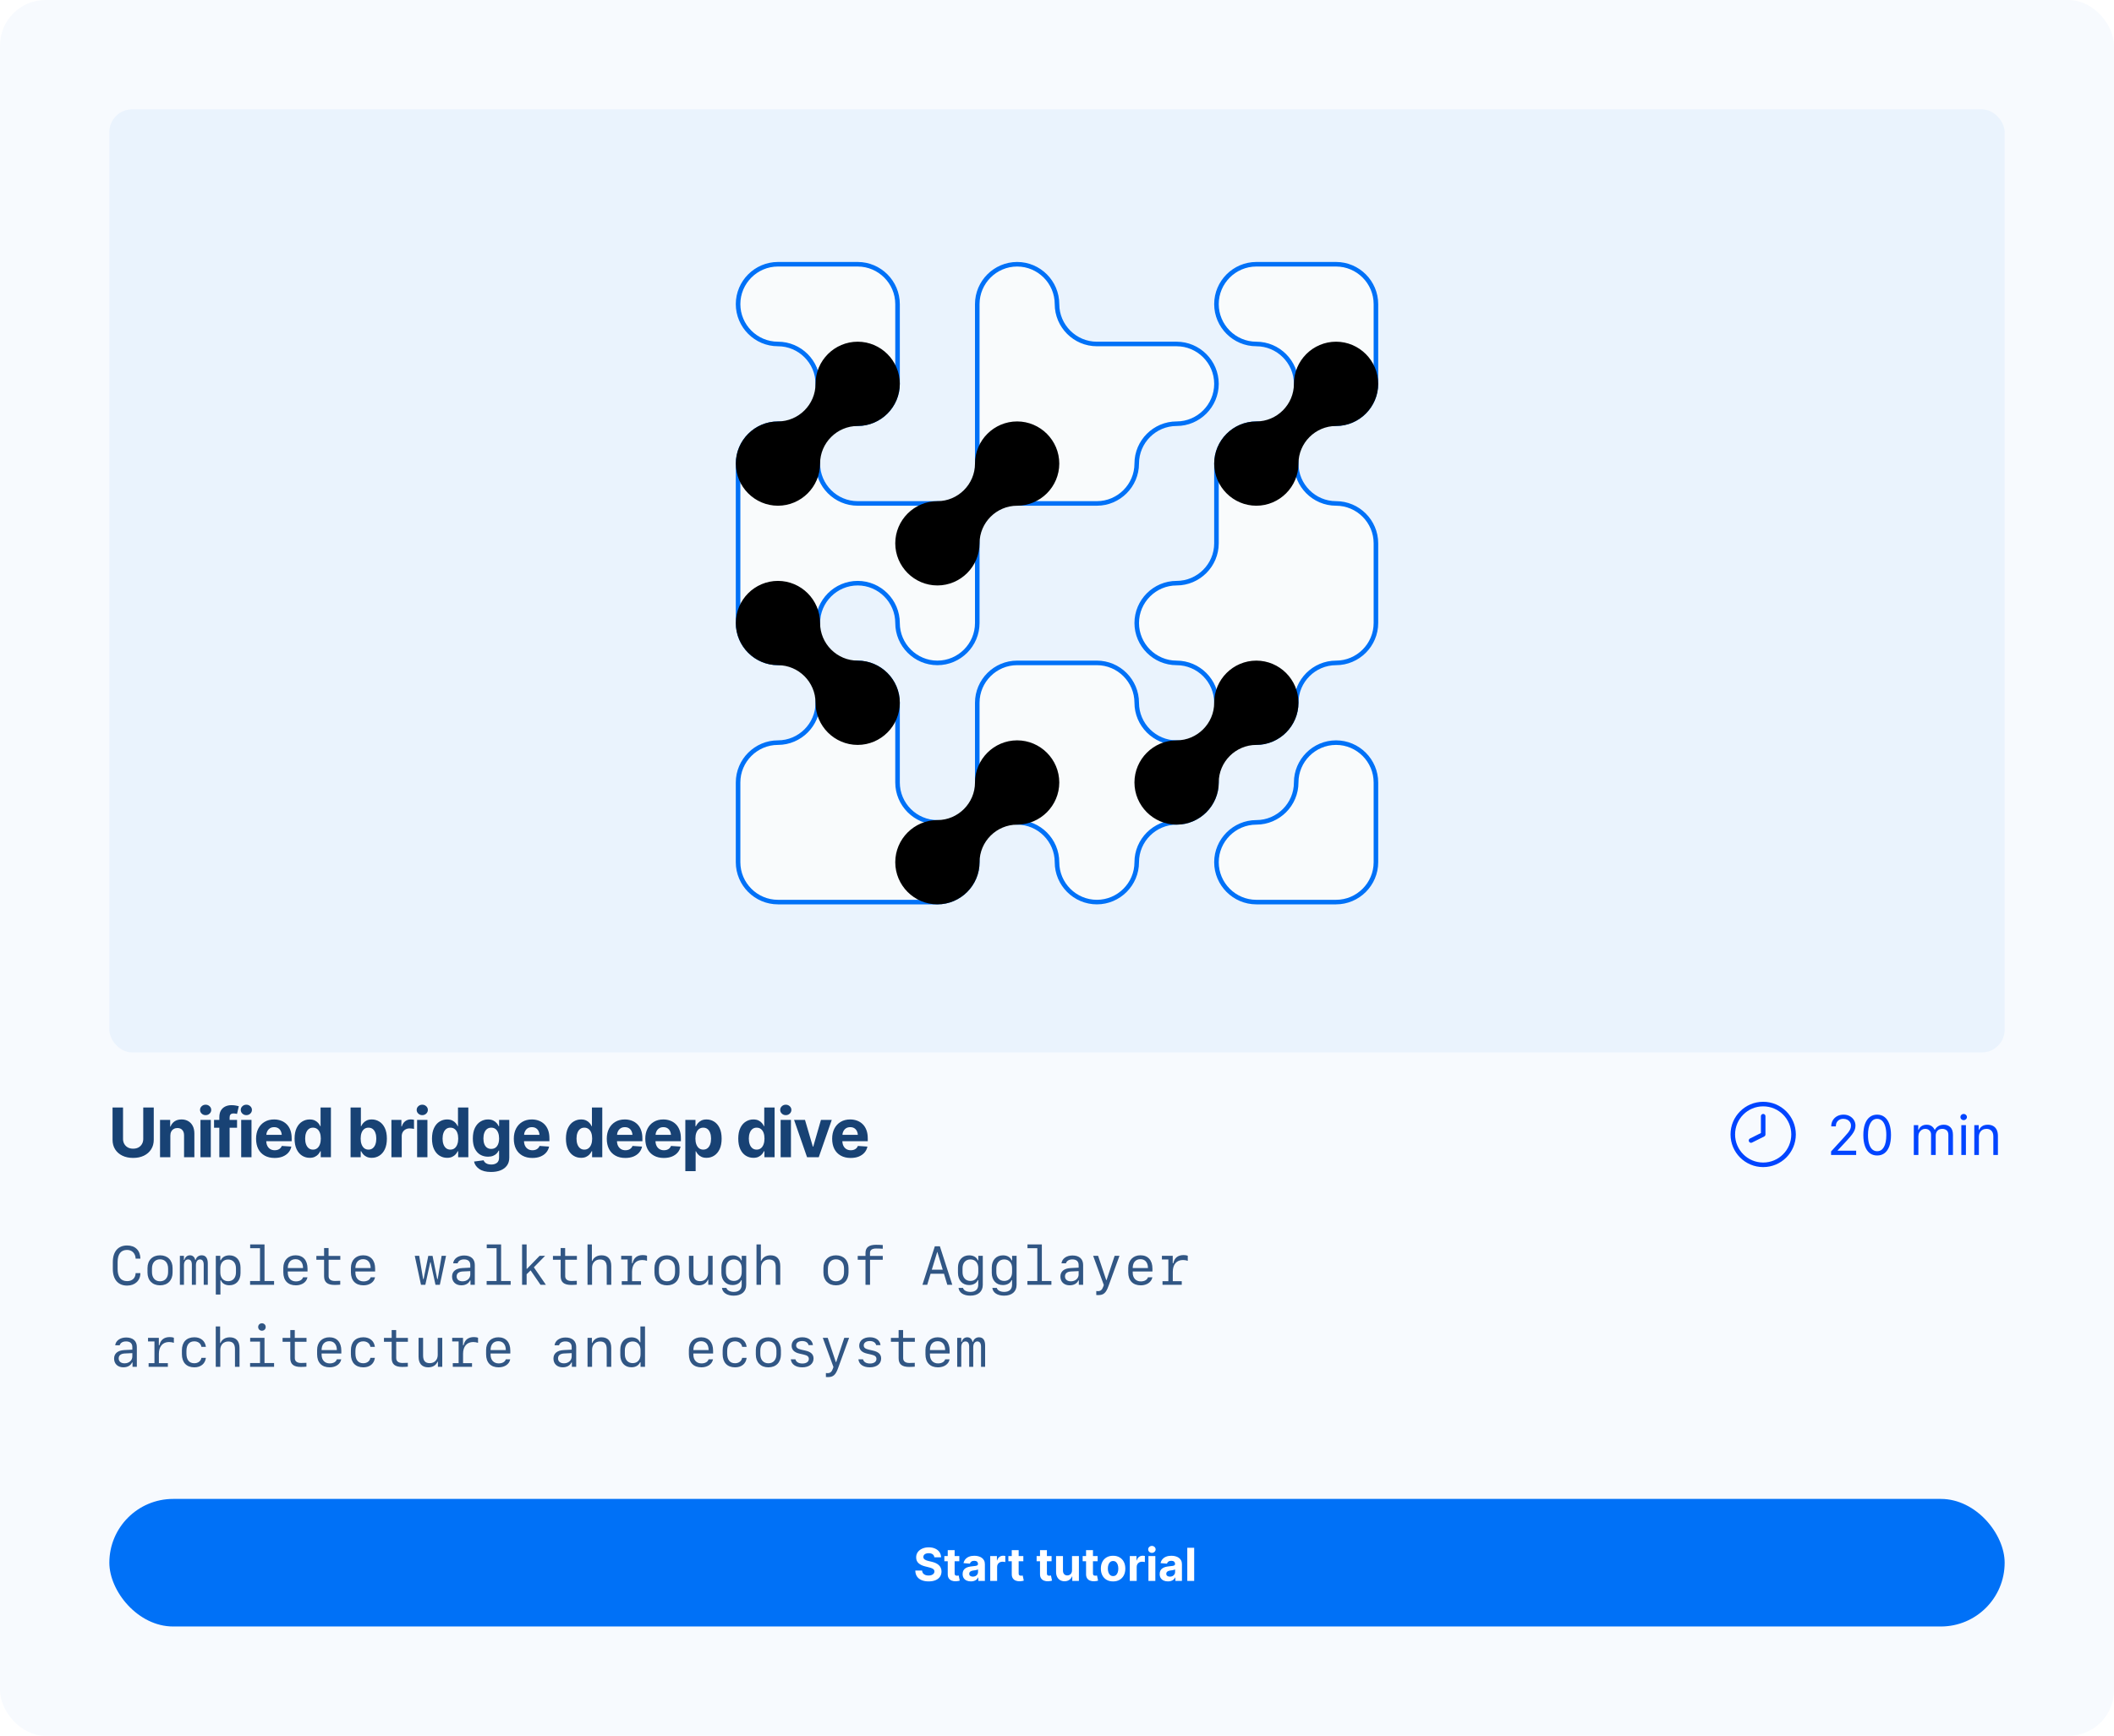 <svg width="464" height="381" viewBox="0 0 464 381" fill="none" xmlns="http://www.w3.org/2000/svg">
<g clip-path="url(#clip0_4171_602)">
<rect width="464" height="381" rx="10" fill="#F7FAFE"/>
<rect x="24" y="24" width="416" height="207" rx="5" fill="#EAF3FD"/>
<path d="M249.5 154.25C249.5 149.438 245.562 145.5 240.75 145.5H232H223.25C218.438 145.5 214.5 149.438 214.5 154.25V171.75C214.5 176.562 218.438 180.5 223.25 180.5C228.062 180.5 232 184.438 232 189.25C232 194.062 235.938 198 240.75 198C245.562 198 249.5 194.062 249.5 189.25C249.5 184.438 253.438 180.5 258.25 180.5C263.062 180.5 267 176.562 267 171.75C267 166.938 263.062 163 258.25 163C253.438 163 249.5 159.062 249.5 154.25Z" fill="#F9FBFC" stroke="#0071F7" stroke-miterlimit="10"/>
<path d="M179.5 58H170.75C165.938 58 162 61.938 162 66.75C162 71.562 165.938 75.5 170.75 75.5C175.562 75.5 179.5 79.438 179.5 84.25C179.5 89.062 183.438 93 188.25 93C193.062 93 197 89.062 197 84.25V75.5V66.75C197 61.938 193.062 58 188.25 58H179.5Z" fill="#F9FBFC" stroke="#0071F7" stroke-miterlimit="10"/>
<path d="M284.5 58H275.75C270.938 58 267 61.938 267 66.75C267 71.562 270.938 75.5 275.75 75.5C280.562 75.5 284.5 79.438 284.5 84.25C284.5 89.062 288.438 93 293.25 93C298.062 93 302 89.062 302 84.25V75.5V66.75C302 61.938 298.062 58 293.25 58H284.5Z" fill="#F9FBFC" stroke="#0071F7" stroke-miterlimit="10"/>
<path d="M302 180.5V171.75C302 166.938 298.062 163 293.25 163C288.438 163 284.5 166.938 284.5 171.75C284.5 176.562 280.562 180.5 275.75 180.5C270.938 180.5 267 184.438 267 189.25C267 194.062 270.938 198 275.75 198H284.5H293.25C298.062 198 302 194.062 302 189.25V180.5Z" fill="#F9FBFC" stroke="#0071F7" stroke-miterlimit="10"/>
<path d="M205.75 180.5C200.938 180.5 197 176.562 197 171.75V154.25C197 149.438 193.062 145.5 188.25 145.5C183.438 145.5 179.5 149.438 179.5 154.25C179.5 159.062 175.562 163 170.75 163C165.938 163 162 166.938 162 171.75V189.25C162 194.062 165.938 198 170.75 198H205.75C210.562 198 214.5 194.062 214.5 189.25C214.5 184.438 210.562 180.5 205.75 180.5Z" fill="#F9FBFC" stroke="#0071F7" stroke-miterlimit="10"/>
<path d="M284.5 101.75C284.5 96.938 280.562 93 275.75 93C270.938 93 267 96.938 267 101.75V119.25C267 124.062 263.062 128 258.25 128C253.438 128 249.5 131.938 249.5 136.75C249.5 141.562 253.438 145.5 258.25 145.5C263.062 145.5 267 149.438 267 154.25C267 159.062 270.938 163 275.75 163C280.562 163 284.5 159.062 284.5 154.25C284.5 149.438 288.438 145.5 293.25 145.5C298.062 145.5 302 141.562 302 136.75V128V119.25C302 114.438 298.062 110.5 293.25 110.5C288.438 110.5 284.5 106.562 284.5 101.75Z" fill="#F9FBFC" stroke="#0071F7" stroke-miterlimit="10"/>
<path d="M249.5 75.5H240.75C235.938 75.5 232 71.562 232 66.75C232 61.938 228.062 58 223.25 58C218.438 58 214.5 61.938 214.5 66.75V93V101.75C214.5 106.562 218.438 110.5 223.25 110.5H240.75C245.562 110.5 249.5 106.562 249.5 101.75C249.5 96.938 253.438 93 258.25 93C263.062 93 267 89.062 267 84.25C267 79.438 263.062 75.5 258.25 75.5H249.5Z" fill="#F9FBFC" stroke="#0071F7" stroke-miterlimit="10"/>
<path d="M197 110.5H188.25C183.438 110.5 179.5 106.562 179.5 101.75C179.5 96.938 175.562 93 170.75 93C165.938 93 162 96.938 162 101.75V136.75C162 141.562 165.938 145.5 170.75 145.5C175.562 145.5 179.5 141.562 179.5 136.75C179.5 131.938 183.438 128 188.25 128C193.062 128 197 131.938 197 136.75C197 141.562 200.938 145.5 205.75 145.5C210.562 145.5 214.5 141.562 214.5 136.75V119.25C214.5 114.438 210.562 110.5 205.75 110.5H197Z" fill="#F9FBFC" stroke="#0071F7" stroke-miterlimit="10"/>
<path d="M214.5 189.25C214.5 184.438 218.438 180.5 223.25 180.5C228.062 180.5 232 176.562 232 171.75C232 166.938 228.062 163 223.25 163C218.438 163 214.5 166.938 214.5 171.75C214.5 176.562 210.562 180.5 205.75 180.5C200.938 180.5 197 184.438 197 189.25C197 194.062 200.938 198 205.75 198C210.562 198 214.5 194.062 214.5 189.25Z" fill="black" stroke="black" stroke-miterlimit="10"/>
<path d="M188.25 145.5C183.438 145.5 179.5 141.562 179.5 136.75C179.5 131.938 175.562 128 170.75 128C165.938 128 162 131.938 162 136.75C162 141.562 165.938 145.5 170.75 145.5C175.562 145.5 179.5 149.438 179.5 154.25C179.5 159.062 183.438 163 188.25 163C193.062 163 197 159.062 197 154.25C197 149.438 193.062 145.5 188.25 145.5Z" fill="black" stroke="black" stroke-miterlimit="10"/>
<path d="M179.5 84.25C179.5 89.062 175.562 93 170.75 93C165.938 93 162 96.938 162 101.75C162 106.562 165.938 110.5 170.75 110.5C175.562 110.5 179.5 106.562 179.5 101.75C179.5 96.938 183.438 93 188.25 93C193.062 93 197 89.062 197 84.25C197 79.438 193.062 75.5 188.25 75.5C183.438 75.5 179.5 79.438 179.5 84.25Z" fill="black" stroke="black" stroke-miterlimit="10"/>
<path d="M214.5 119.25C214.5 114.438 218.438 110.5 223.25 110.5C228.062 110.5 232 106.562 232 101.75C232 96.938 228.062 93 223.25 93C218.438 93 214.5 96.938 214.5 101.75C214.5 106.562 210.562 110.5 205.75 110.5C200.938 110.5 197 114.438 197 119.25C197 124.062 200.938 128 205.75 128C210.562 128 214.5 124.062 214.5 119.25Z" fill="black" stroke="black" stroke-miterlimit="10"/>
<path d="M267 154.25C267 159.062 263.062 163 258.25 163C253.438 163 249.5 166.938 249.5 171.75C249.5 176.562 253.438 180.5 258.25 180.5C263.062 180.5 267 176.562 267 171.75C267 166.938 270.938 163 275.75 163C280.562 163 284.5 159.062 284.5 154.25C284.5 149.438 280.562 145.5 275.75 145.5C270.938 145.5 267 149.438 267 154.25Z" fill="black" stroke="black" stroke-miterlimit="10"/>
<path d="M284.5 101.75C284.5 96.938 288.438 93 293.25 93C298.062 93 302 89.062 302 84.25C302 79.438 298.062 75.5 293.25 75.5C288.438 75.5 284.5 79.438 284.5 84.25C284.5 89.062 280.562 93 275.75 93C270.938 93 267 96.938 267 101.75C267 106.562 270.938 110.5 275.75 110.5C280.562 110.5 284.5 106.562 284.5 101.75Z" fill="black" stroke="black" stroke-miterlimit="10"/>
<path d="M31.441 243.087H33.748V250.169C33.748 250.965 33.558 251.664 33.177 252.264C32.801 252.86 32.274 253.324 31.595 253.656C30.916 253.988 30.125 254.154 29.222 254.154C28.319 254.154 27.528 253.988 26.849 253.656C26.17 253.324 25.643 252.86 25.267 252.264C24.891 251.664 24.703 250.965 24.703 250.169V243.087H27.003V249.979C27.003 250.394 27.096 250.765 27.281 251.092C27.467 251.415 27.726 251.668 28.058 251.854C28.39 252.035 28.778 252.125 29.222 252.125C29.671 252.125 30.062 252.035 30.394 251.854C30.726 251.668 30.982 251.415 31.163 251.092C31.349 250.765 31.441 250.394 31.441 249.979V243.087ZM37.389 249.269V254H35.126V245.812H37.352V247.269H37.433C37.618 246.786 37.914 246.405 38.319 246.126C38.724 245.848 39.232 245.709 39.842 245.709C40.409 245.709 40.902 245.833 41.322 246.083C41.747 246.332 42.076 246.686 42.31 247.145C42.545 247.604 42.662 248.153 42.662 248.792V254H40.399V249.195C40.399 248.697 40.27 248.307 40.011 248.023C39.752 247.735 39.395 247.591 38.941 247.591C38.639 247.591 38.37 247.66 38.136 247.796C37.901 247.928 37.718 248.119 37.586 248.368C37.455 248.617 37.389 248.917 37.389 249.269ZM44.002 254V245.812H46.266V254H44.002ZM45.13 244.764C44.794 244.764 44.505 244.652 44.266 244.427C44.027 244.203 43.907 243.932 43.907 243.614C43.907 243.297 44.027 243.028 44.266 242.809C44.505 242.584 44.794 242.472 45.13 242.472C45.472 242.472 45.763 242.584 46.002 242.809C46.241 243.028 46.361 243.297 46.361 243.614C46.361 243.932 46.241 244.203 46.002 244.427C45.763 244.652 45.472 244.764 45.13 244.764ZM52.03 245.812V247.525H46.983V245.812H52.03ZM48.141 254V245.218C48.141 244.627 48.255 244.137 48.485 243.746C48.719 243.355 49.037 243.062 49.437 242.867C49.842 242.672 50.301 242.574 50.814 242.574C51.166 242.574 51.485 242.604 51.773 242.662C52.066 242.716 52.281 242.762 52.418 242.801L52.023 244.5C51.93 244.476 51.82 244.452 51.693 244.427C51.566 244.403 51.432 244.391 51.29 244.391C50.958 244.391 50.726 244.469 50.594 244.625C50.462 244.776 50.397 244.991 50.397 245.27V254H48.141ZM52.938 254V245.812H55.201V254H52.938ZM54.066 244.764C53.729 244.764 53.441 244.652 53.202 244.427C52.962 244.203 52.843 243.932 52.843 243.614C52.843 243.297 52.962 243.028 53.202 242.809C53.441 242.584 53.729 242.472 54.066 242.472C54.408 242.472 54.698 242.584 54.938 242.809C55.177 243.028 55.296 243.297 55.296 243.614C55.296 243.932 55.177 244.203 54.938 244.427C54.698 244.652 54.408 244.764 54.066 244.764ZM60.27 254.161C59.43 254.161 58.705 253.99 58.094 253.648C57.484 253.307 57.015 252.821 56.688 252.191C56.366 251.556 56.205 250.807 56.205 249.942C56.205 249.103 56.366 248.365 56.688 247.73C57.015 247.096 57.474 246.6 58.065 246.244C58.661 245.887 59.359 245.709 60.16 245.709C60.702 245.709 61.207 245.797 61.676 245.973C62.145 246.144 62.555 246.402 62.906 246.749C63.258 247.091 63.531 247.523 63.727 248.045C63.922 248.563 64.019 249.171 64.019 249.869V250.484H57.105V249.085H62.921L61.866 249.452C61.866 249.037 61.803 248.675 61.676 248.368C61.549 248.06 61.358 247.823 61.105 247.657C60.855 247.486 60.545 247.401 60.174 247.401C59.803 247.401 59.488 247.486 59.23 247.657C58.976 247.828 58.78 248.06 58.644 248.353C58.507 248.646 58.438 248.983 58.438 249.364V250.353C58.438 250.797 58.517 251.178 58.673 251.495C58.829 251.808 59.046 252.049 59.325 252.22C59.608 252.386 59.933 252.469 60.299 252.469C60.553 252.469 60.782 252.433 60.987 252.359C61.192 252.286 61.368 252.179 61.515 252.037C61.666 251.896 61.778 251.725 61.852 251.524L63.946 251.664C63.844 252.167 63.629 252.606 63.302 252.982C62.98 253.353 62.562 253.644 62.049 253.854C61.537 254.059 60.943 254.161 60.27 254.161ZM67.982 254.132C67.357 254.132 66.793 253.971 66.29 253.648C65.787 253.326 65.389 252.853 65.096 252.228C64.803 251.598 64.657 250.829 64.657 249.92C64.657 248.983 64.808 248.202 65.111 247.577C65.414 246.952 65.816 246.485 66.319 246.178C66.822 245.865 67.372 245.709 67.967 245.709C68.426 245.709 68.81 245.787 69.117 245.943C69.425 246.095 69.674 246.285 69.864 246.515C70.055 246.744 70.199 246.971 70.296 247.196H70.362V243.087H72.633V254H70.399V252.689H70.296C70.194 252.914 70.045 253.138 69.85 253.363C69.654 253.583 69.403 253.766 69.095 253.912C68.793 254.059 68.421 254.132 67.982 254.132ZM68.692 252.33C69.059 252.33 69.369 252.23 69.623 252.03C69.881 251.825 70.077 251.542 70.209 251.18C70.345 250.819 70.414 250.396 70.414 249.913C70.414 249.425 70.348 249.002 70.216 248.646C70.084 248.285 69.889 248.006 69.63 247.811C69.371 247.611 69.059 247.511 68.692 247.511C68.321 247.511 68.009 247.613 67.755 247.818C67.501 248.023 67.308 248.307 67.176 248.668C67.044 249.024 66.978 249.439 66.978 249.913C66.978 250.387 67.044 250.807 67.176 251.173C67.308 251.534 67.501 251.817 67.755 252.022C68.014 252.228 68.326 252.33 68.692 252.33ZM81.598 254.132C81.158 254.132 80.785 254.059 80.477 253.912C80.169 253.766 79.918 253.583 79.723 253.363C79.532 253.138 79.383 252.914 79.276 252.689H79.173V254H76.947V243.087H79.21V247.196H79.276C79.378 246.971 79.525 246.744 79.715 246.515C79.906 246.285 80.155 246.095 80.462 245.943C80.77 245.787 81.151 245.709 81.605 245.709C82.206 245.709 82.755 245.865 83.253 246.178C83.756 246.485 84.159 246.952 84.461 247.577C84.764 248.202 84.915 248.983 84.915 249.92C84.915 250.829 84.769 251.598 84.476 252.228C84.183 252.853 83.785 253.326 83.282 253.648C82.784 253.971 82.223 254.132 81.598 254.132ZM80.88 252.33C81.251 252.33 81.564 252.228 81.817 252.022C82.071 251.817 82.264 251.534 82.396 251.173C82.528 250.807 82.594 250.387 82.594 249.913C82.594 249.439 82.528 249.024 82.396 248.668C82.269 248.307 82.079 248.023 81.825 247.818C81.571 247.613 81.256 247.511 80.88 247.511C80.514 247.511 80.201 247.611 79.942 247.811C79.689 248.006 79.493 248.285 79.356 248.646C79.225 249.002 79.159 249.425 79.159 249.913C79.159 250.396 79.227 250.819 79.364 251.18C79.501 251.542 79.696 251.825 79.95 252.03C80.209 252.23 80.519 252.33 80.88 252.33ZM85.912 254V245.812H88.102V247.247H88.189C88.341 246.739 88.592 246.356 88.944 246.097C89.295 245.833 89.698 245.702 90.152 245.702C90.269 245.702 90.392 245.709 90.519 245.724C90.65 245.733 90.768 245.753 90.87 245.782V247.789C90.763 247.755 90.614 247.728 90.423 247.708C90.238 247.684 90.064 247.672 89.903 247.672C89.576 247.672 89.281 247.745 89.017 247.892C88.753 248.033 88.546 248.233 88.394 248.492C88.248 248.746 88.175 249.039 88.175 249.371V254H85.912ZM91.551 254V245.812H93.814V254H91.551ZM92.679 244.764C92.342 244.764 92.054 244.652 91.815 244.427C91.576 244.203 91.456 243.932 91.456 243.614C91.456 243.297 91.576 243.028 91.815 242.809C92.054 242.584 92.342 242.472 92.679 242.472C93.021 242.472 93.311 242.584 93.551 242.809C93.79 243.028 93.91 243.297 93.91 243.614C93.91 243.932 93.79 244.203 93.551 244.427C93.311 244.652 93.021 244.764 92.679 244.764ZM98.143 254.132C97.518 254.132 96.954 253.971 96.451 253.648C95.948 253.326 95.55 252.853 95.257 252.228C94.964 251.598 94.818 250.829 94.818 249.92C94.818 248.983 94.969 248.202 95.272 247.577C95.575 246.952 95.978 246.485 96.481 246.178C96.983 245.865 97.533 245.709 98.128 245.709C98.587 245.709 98.971 245.787 99.278 245.943C99.586 246.095 99.835 246.285 100.025 246.515C100.216 246.744 100.36 246.971 100.458 247.196H100.523V243.087H102.794V254H100.56V252.689H100.458C100.355 252.914 100.206 253.138 100.011 253.363C99.815 253.583 99.564 253.766 99.256 253.912C98.954 254.059 98.582 254.132 98.143 254.132ZM98.853 252.33C99.22 252.33 99.53 252.23 99.784 252.03C100.042 251.825 100.238 251.542 100.37 251.18C100.506 250.819 100.575 250.396 100.575 249.913C100.575 249.425 100.509 249.002 100.377 248.646C100.245 248.285 100.05 248.006 99.791 247.811C99.532 247.611 99.22 247.511 98.853 247.511C98.482 247.511 98.17 247.613 97.916 247.818C97.662 248.023 97.469 248.307 97.337 248.668C97.206 249.024 97.14 249.439 97.14 249.913C97.14 250.387 97.206 250.807 97.337 251.173C97.469 251.534 97.662 251.817 97.916 252.022C98.175 252.228 98.487 252.33 98.853 252.33ZM107.782 257.237C106.678 257.237 105.814 257.018 105.189 256.578C104.564 256.144 104.183 255.602 104.046 254.952L106.141 254.674C106.205 254.84 106.305 254.994 106.441 255.135C106.578 255.277 106.761 255.389 106.991 255.472C107.22 255.56 107.501 255.604 107.833 255.604C108.326 255.604 108.734 255.484 109.056 255.245C109.378 255.011 109.54 254.613 109.54 254.051V252.55H109.444C109.347 252.774 109.198 252.989 108.998 253.194C108.797 253.399 108.541 253.565 108.229 253.692C107.916 253.819 107.542 253.883 107.108 253.883C106.493 253.883 105.934 253.741 105.431 253.458C104.933 253.17 104.532 252.73 104.229 252.14C103.932 251.549 103.783 250.802 103.783 249.898C103.783 248.966 103.934 248.189 104.237 247.569C104.544 246.949 104.95 246.485 105.453 246.178C105.956 245.865 106.507 245.709 107.108 245.709C107.567 245.709 107.95 245.787 108.258 245.943C108.57 246.095 108.824 246.285 109.02 246.515C109.215 246.744 109.361 246.971 109.459 247.196H109.547V245.812H111.781V254.088C111.781 254.781 111.61 255.362 111.268 255.831C110.926 256.3 110.455 256.651 109.854 256.886C109.254 257.12 108.563 257.237 107.782 257.237ZM107.826 252.176C108.373 252.176 108.795 251.974 109.093 251.568C109.396 251.163 109.547 250.602 109.547 249.884C109.547 249.405 109.479 248.99 109.342 248.639C109.21 248.282 109.017 248.006 108.763 247.811C108.509 247.611 108.197 247.511 107.826 247.511C107.455 247.511 107.14 247.613 106.881 247.818C106.627 248.019 106.434 248.297 106.302 248.653C106.17 249.01 106.104 249.42 106.104 249.884C106.104 250.353 106.17 250.76 106.302 251.107C106.434 251.449 106.627 251.712 106.881 251.898C107.14 252.083 107.455 252.176 107.826 252.176ZM116.842 254.161C116.002 254.161 115.277 253.99 114.667 253.648C114.056 253.307 113.587 252.821 113.26 252.191C112.938 251.556 112.777 250.807 112.777 249.942C112.777 249.103 112.938 248.365 113.26 247.73C113.587 247.096 114.046 246.6 114.637 246.244C115.233 245.887 115.931 245.709 116.732 245.709C117.274 245.709 117.779 245.797 118.248 245.973C118.717 246.144 119.127 246.402 119.479 246.749C119.83 247.091 120.104 247.523 120.299 248.045C120.494 248.563 120.592 249.171 120.592 249.869V250.484H113.678V249.085H119.493L118.438 249.452C118.438 249.037 118.375 248.675 118.248 248.368C118.121 248.06 117.931 247.823 117.677 247.657C117.428 247.486 117.118 247.401 116.747 247.401C116.375 247.401 116.061 247.486 115.802 247.657C115.548 247.828 115.353 248.06 115.216 248.353C115.079 248.646 115.011 248.983 115.011 249.364V250.353C115.011 250.797 115.089 251.178 115.245 251.495C115.401 251.808 115.619 252.049 115.897 252.22C116.18 252.386 116.505 252.469 116.871 252.469C117.125 252.469 117.354 252.433 117.56 252.359C117.765 252.286 117.94 252.179 118.087 252.037C118.238 251.896 118.351 251.725 118.424 251.524L120.519 251.664C120.416 252.167 120.201 252.606 119.874 252.982C119.552 253.353 119.134 253.644 118.622 253.854C118.109 254.059 117.516 254.161 116.842 254.161ZM127.542 254.132C126.917 254.132 126.354 253.971 125.851 253.648C125.348 253.326 124.95 252.853 124.657 252.228C124.364 251.598 124.217 250.829 124.217 249.92C124.217 248.983 124.369 248.202 124.671 247.577C124.974 246.952 125.377 246.485 125.88 246.178C126.383 245.865 126.932 245.709 127.528 245.709C127.987 245.709 128.37 245.787 128.678 245.943C128.985 246.095 129.234 246.285 129.425 246.515C129.615 246.744 129.759 246.971 129.857 247.196H129.923V243.087H132.193V254H129.959V252.689H129.857C129.754 252.914 129.605 253.138 129.41 253.363C129.215 253.583 128.963 253.766 128.656 253.912C128.353 254.059 127.982 254.132 127.542 254.132ZM128.253 252.33C128.619 252.33 128.929 252.23 129.183 252.03C129.442 251.825 129.637 251.542 129.769 251.18C129.906 250.819 129.974 250.396 129.974 249.913C129.974 249.425 129.908 249.002 129.776 248.646C129.645 248.285 129.449 248.006 129.19 247.811C128.932 247.611 128.619 247.511 128.253 247.511C127.882 247.511 127.569 247.613 127.315 247.818C127.062 248.023 126.869 248.307 126.737 248.668C126.605 249.024 126.539 249.439 126.539 249.913C126.539 250.387 126.605 250.807 126.737 251.173C126.869 251.534 127.062 251.817 127.315 252.022C127.574 252.228 127.887 252.33 128.253 252.33ZM137.247 254.161C136.407 254.161 135.682 253.99 135.072 253.648C134.461 253.307 133.993 252.821 133.666 252.191C133.343 251.556 133.182 250.807 133.182 249.942C133.182 249.103 133.343 248.365 133.666 247.73C133.993 247.096 134.452 246.6 135.042 246.244C135.638 245.887 136.336 245.709 137.137 245.709C137.679 245.709 138.185 245.797 138.653 245.973C139.122 246.144 139.532 246.402 139.884 246.749C140.235 247.091 140.509 247.523 140.704 248.045C140.899 248.563 140.997 249.171 140.997 249.869V250.484H134.083V249.085H139.898L138.844 249.452C138.844 249.037 138.78 248.675 138.653 248.368C138.526 248.06 138.336 247.823 138.082 247.657C137.833 247.486 137.523 247.401 137.152 247.401C136.781 247.401 136.466 247.486 136.207 247.657C135.953 247.828 135.758 248.06 135.621 248.353C135.484 248.646 135.416 248.983 135.416 249.364V250.353C135.416 250.797 135.494 251.178 135.65 251.495C135.807 251.808 136.024 252.049 136.302 252.22C136.585 252.386 136.91 252.469 137.276 252.469C137.53 252.469 137.76 252.433 137.965 252.359C138.17 252.286 138.346 252.179 138.492 252.037C138.644 251.896 138.756 251.725 138.829 251.524L140.924 251.664C140.821 252.167 140.606 252.606 140.279 252.982C139.957 253.353 139.54 253.644 139.027 253.854C138.514 254.059 137.921 254.161 137.247 254.161ZM145.699 254.161C144.859 254.161 144.134 253.99 143.524 253.648C142.914 253.307 142.445 252.821 142.118 252.191C141.795 251.556 141.634 250.807 141.634 249.942C141.634 249.103 141.795 248.365 142.118 247.73C142.445 247.096 142.904 246.6 143.495 246.244C144.09 245.887 144.789 245.709 145.589 245.709C146.131 245.709 146.637 245.797 147.105 245.973C147.574 246.144 147.984 246.402 148.336 246.749C148.688 247.091 148.961 247.523 149.156 248.045C149.352 248.563 149.449 249.171 149.449 249.869V250.484H142.535V249.085H148.351L147.296 249.452C147.296 249.037 147.232 248.675 147.105 248.368C146.979 248.06 146.788 247.823 146.534 247.657C146.285 247.486 145.975 247.401 145.604 247.401C145.233 247.401 144.918 247.486 144.659 247.657C144.405 247.828 144.21 248.06 144.073 248.353C143.937 248.646 143.868 248.983 143.868 249.364V250.353C143.868 250.797 143.946 251.178 144.103 251.495C144.259 251.808 144.476 252.049 144.754 252.22C145.038 252.386 145.362 252.469 145.729 252.469C145.982 252.469 146.212 252.433 146.417 252.359C146.622 252.286 146.798 252.179 146.944 252.037C147.096 251.896 147.208 251.725 147.281 251.524L149.376 251.664C149.273 252.167 149.059 252.606 148.731 252.982C148.409 253.353 147.992 253.644 147.479 253.854C146.966 254.059 146.373 254.161 145.699 254.161ZM150.423 257.062V245.812H152.65V247.196H152.752C152.855 246.971 153.001 246.744 153.192 246.515C153.382 246.285 153.631 246.095 153.939 245.943C154.247 245.787 154.627 245.709 155.082 245.709C155.682 245.709 156.231 245.865 156.729 246.178C157.232 246.485 157.635 246.952 157.938 247.577C158.241 248.202 158.392 248.983 158.392 249.92C158.392 250.829 158.246 251.598 157.953 252.228C157.66 252.853 157.262 253.326 156.759 253.648C156.261 253.971 155.699 254.132 155.074 254.132C154.635 254.132 154.261 254.059 153.954 253.912C153.646 253.766 153.395 253.583 153.199 253.363C153.009 253.138 152.86 252.914 152.752 252.689H152.687V257.062H150.423ZM154.356 252.33C154.728 252.33 155.04 252.228 155.294 252.022C155.548 251.817 155.741 251.534 155.873 251.173C156.004 250.807 156.07 250.387 156.07 249.913C156.07 249.439 156.004 249.024 155.873 248.668C155.746 248.307 155.555 248.023 155.301 247.818C155.047 247.613 154.732 247.511 154.356 247.511C153.99 247.511 153.678 247.611 153.419 247.811C153.165 248.006 152.97 248.285 152.833 248.646C152.701 249.002 152.635 249.425 152.635 249.913C152.635 250.396 152.704 250.819 152.84 251.18C152.977 251.542 153.172 251.825 153.426 252.03C153.685 252.23 153.995 252.33 154.356 252.33ZM165.365 254.132C164.74 254.132 164.176 253.971 163.673 253.648C163.17 253.326 162.772 252.853 162.479 252.228C162.186 251.598 162.04 250.829 162.04 249.92C162.04 248.983 162.191 248.202 162.494 247.577C162.796 246.952 163.199 246.485 163.702 246.178C164.205 245.865 164.754 245.709 165.35 245.709C165.809 245.709 166.192 245.787 166.5 245.943C166.808 246.095 167.057 246.285 167.247 246.515C167.438 246.744 167.582 246.971 167.679 247.196H167.745V243.087H170.016V254H167.782V252.689H167.679C167.577 252.914 167.428 253.138 167.232 253.363C167.037 253.583 166.786 253.766 166.478 253.912C166.175 254.059 165.804 254.132 165.365 254.132ZM166.075 252.33C166.441 252.33 166.751 252.23 167.005 252.03C167.264 251.825 167.459 251.542 167.591 251.18C167.728 250.819 167.796 250.396 167.796 249.913C167.796 249.425 167.73 249.002 167.599 248.646C167.467 248.285 167.271 248.006 167.013 247.811C166.754 247.611 166.441 247.511 166.075 247.511C165.704 247.511 165.392 247.613 165.138 247.818C164.884 248.023 164.691 248.307 164.559 248.668C164.427 249.024 164.361 249.439 164.361 249.913C164.361 250.387 164.427 250.807 164.559 251.173C164.691 251.534 164.884 251.817 165.138 252.022C165.396 252.228 165.709 252.33 166.075 252.33ZM171.341 254V245.812H173.604V254H171.341ZM172.469 244.764C172.132 244.764 171.844 244.652 171.605 244.427C171.366 244.203 171.246 243.932 171.246 243.614C171.246 243.297 171.366 243.028 171.605 242.809C171.844 242.584 172.132 242.472 172.469 242.472C172.811 242.472 173.102 242.584 173.341 242.809C173.58 243.028 173.7 243.297 173.7 243.614C173.7 243.932 173.58 244.203 173.341 244.427C173.102 244.652 172.811 244.764 172.469 244.764ZM182.562 245.812L179.706 254H177.142L174.293 245.812H176.688L178.409 251.678H178.497L180.189 245.812H182.562ZM186.715 254.161C185.875 254.161 185.15 253.99 184.54 253.648C183.929 253.307 183.46 252.821 183.133 252.191C182.811 251.556 182.65 250.807 182.65 249.942C182.65 249.103 182.811 248.365 183.133 247.73C183.46 247.096 183.919 246.6 184.51 246.244C185.106 245.887 185.804 245.709 186.605 245.709C187.147 245.709 187.652 245.797 188.121 245.973C188.59 246.144 189 246.402 189.352 246.749C189.703 247.091 189.977 247.523 190.172 248.045C190.367 248.563 190.465 249.171 190.465 249.869V250.484H183.551V249.085H189.366L188.312 249.452C188.312 249.037 188.248 248.675 188.121 248.368C187.994 248.06 187.804 247.823 187.55 247.657C187.301 247.486 186.991 247.401 186.62 247.401C186.249 247.401 185.934 247.486 185.675 247.657C185.421 247.828 185.226 248.06 185.089 248.353C184.952 248.646 184.884 248.983 184.884 249.364V250.353C184.884 250.797 184.962 251.178 185.118 251.495C185.274 251.808 185.492 252.049 185.77 252.22C186.053 252.386 186.378 252.469 186.744 252.469C186.998 252.469 187.228 252.433 187.433 252.359C187.638 252.286 187.813 252.179 187.96 252.037C188.111 251.896 188.224 251.725 188.297 251.524L190.392 251.664C190.289 252.167 190.074 252.606 189.747 252.982C189.425 253.353 189.007 253.644 188.495 253.854C187.982 254.059 187.389 254.161 186.715 254.161Z" fill="#002E65" fill-opacity="0.9"/>
<g clip-path="url(#clip1_4171_602)">
<path d="M386.999 245V249L384.332 250.333" stroke="#0044FF" stroke-linecap="round" stroke-linejoin="round"/>
<path d="M386.999 255.667C390.681 255.667 393.665 252.682 393.665 249C393.665 245.318 390.681 242.333 386.999 242.333C383.317 242.333 380.332 245.318 380.332 249C380.332 252.682 383.317 255.667 386.999 255.667Z" stroke="#0044FF" stroke-linecap="round" stroke-linejoin="round"/>
</g>
<path d="M401.903 253.5V252.733L404.784 249.58C405.122 249.21 405.401 248.889 405.619 248.616C405.838 248.341 406 248.082 406.105 247.841C406.213 247.597 406.267 247.341 406.267 247.074C406.267 246.767 406.193 246.501 406.045 246.277C405.901 246.053 405.702 245.879 405.449 245.757C405.196 245.635 404.912 245.574 404.597 245.574C404.261 245.574 403.969 245.643 403.719 245.783C403.472 245.919 403.28 246.111 403.143 246.358C403.01 246.605 402.943 246.895 402.943 247.227H401.938C401.938 246.716 402.055 246.267 402.291 245.881C402.527 245.494 402.848 245.193 403.254 244.977C403.663 244.761 404.122 244.653 404.631 244.653C405.142 244.653 405.595 244.761 405.99 244.977C406.385 245.193 406.695 245.484 406.919 245.851C407.143 246.217 407.256 246.625 407.256 247.074C407.256 247.395 407.197 247.709 407.081 248.016C406.967 248.32 406.768 248.659 406.484 249.034C406.203 249.406 405.812 249.861 405.312 250.398L403.352 252.494V252.562H407.409V253.5H401.903ZM412.016 253.619C411.374 253.619 410.827 253.445 410.375 253.095C409.923 252.743 409.578 252.233 409.339 251.565C409.101 250.895 408.982 250.085 408.982 249.136C408.982 248.193 409.101 247.388 409.339 246.72C409.581 246.05 409.928 245.538 410.379 245.186C410.834 244.831 411.379 244.653 412.016 244.653C412.652 244.653 413.196 244.831 413.648 245.186C414.102 245.538 414.449 246.05 414.688 246.72C414.929 247.388 415.05 248.193 415.05 249.136C415.05 250.085 414.93 250.895 414.692 251.565C414.453 252.233 414.108 252.743 413.656 253.095C413.205 253.445 412.658 253.619 412.016 253.619ZM412.016 252.682C412.652 252.682 413.146 252.375 413.499 251.761C413.851 251.148 414.027 250.273 414.027 249.136C414.027 248.381 413.946 247.737 413.784 247.206C413.625 246.675 413.395 246.27 413.094 245.991C412.795 245.713 412.436 245.574 412.016 245.574C411.385 245.574 410.892 245.885 410.537 246.507C410.182 247.126 410.004 248.003 410.004 249.136C410.004 249.892 410.084 250.534 410.243 251.062C410.402 251.591 410.631 251.993 410.929 252.268C411.23 252.544 411.592 252.682 412.016 252.682ZM420.061 253.5V246.955H421.033V247.977H421.118C421.254 247.628 421.474 247.357 421.778 247.163C422.082 246.967 422.447 246.869 422.874 246.869C423.305 246.869 423.665 246.967 423.952 247.163C424.241 247.357 424.467 247.628 424.629 247.977H424.697C424.865 247.639 425.116 247.371 425.452 247.172C425.787 246.97 426.189 246.869 426.658 246.869C427.243 246.869 427.722 247.053 428.094 247.419C428.466 247.783 428.652 248.349 428.652 249.119V253.5H427.646V249.119C427.646 248.636 427.514 248.291 427.25 248.084C426.986 247.876 426.675 247.773 426.317 247.773C425.857 247.773 425.5 247.912 425.247 248.19C424.994 248.466 424.868 248.815 424.868 249.239V253.5H423.845V249.017C423.845 248.645 423.724 248.345 423.483 248.118C423.241 247.888 422.93 247.773 422.55 247.773C422.288 247.773 422.044 247.842 421.817 247.982C421.592 248.121 421.411 248.314 421.271 248.561C421.135 248.805 421.067 249.088 421.067 249.409V253.5H420.061ZM430.491 253.5V246.955H431.496V253.5H430.491ZM431.002 245.864C430.806 245.864 430.637 245.797 430.495 245.663C430.356 245.53 430.286 245.369 430.286 245.182C430.286 244.994 430.356 244.834 430.495 244.7C430.637 244.567 430.806 244.5 431.002 244.5C431.198 244.5 431.366 244.567 431.505 244.7C431.647 244.834 431.718 244.994 431.718 245.182C431.718 245.369 431.647 245.53 431.505 245.663C431.366 245.797 431.198 245.864 431.002 245.864ZM434.344 249.562V253.5H433.338V246.955H434.31V247.977H434.395C434.549 247.645 434.782 247.378 435.094 247.176C435.407 246.972 435.81 246.869 436.304 246.869C436.748 246.869 437.135 246.96 437.468 247.142C437.8 247.321 438.059 247.594 438.243 247.96C438.428 248.324 438.52 248.784 438.52 249.341V253.5H437.515V249.409C437.515 248.895 437.381 248.494 437.114 248.207C436.847 247.918 436.48 247.773 436.015 247.773C435.694 247.773 435.407 247.842 435.154 247.982C434.904 248.121 434.706 248.324 434.561 248.591C434.417 248.858 434.344 249.182 434.344 249.562Z" fill="#0044FF"/>
<path d="M27.902 281.197C29.027 281.197 29.742 280.523 29.771 279.434H30.814C30.814 281.068 29.631 282.176 27.902 282.176C25.916 282.176 24.762 280.834 24.762 278.525V277.02C24.762 274.711 25.916 273.369 27.902 273.369C29.684 273.369 30.785 274.453 30.82 276.258H29.771C29.736 275.115 28.98 274.348 27.896 274.348C26.531 274.348 25.816 275.268 25.816 277.02V278.525C25.816 280.277 26.531 281.197 27.902 281.197ZM35.127 282.117C33.445 282.117 32.373 281.021 32.373 279.305V278.344C32.373 276.627 33.445 275.531 35.127 275.531C36.809 275.531 37.881 276.627 37.881 278.344V279.305C37.881 281.021 36.809 282.117 35.127 282.117ZM35.127 276.41C34.037 276.41 33.357 277.184 33.357 278.432V279.211C33.357 280.465 34.037 281.232 35.127 281.232C36.217 281.232 36.897 280.465 36.897 279.211V278.432C36.897 277.184 36.217 276.41 35.127 276.41ZM45.609 277.318V282H44.713V277.611C44.713 276.838 44.432 276.434 43.898 276.434C43.342 276.434 43.002 276.92 43.002 277.711V282H42.111V277.605C42.111 276.838 41.83 276.434 41.291 276.434C40.728 276.434 40.377 276.92 40.377 277.711V282H39.48V275.643H40.371V276.539H40.477C40.635 275.9 41.092 275.525 41.69 275.525C42.287 275.525 42.709 275.895 42.844 276.521H42.949C43.113 275.912 43.623 275.525 44.262 275.525C45.147 275.525 45.609 276.141 45.609 277.318ZM50.361 275.537C51.832 275.537 52.793 276.598 52.793 278.232V279.416C52.793 281.045 51.832 282.105 50.361 282.105C49.441 282.105 48.768 281.713 48.492 281.016H48.381V284.145H47.367V275.643H48.352V276.615H48.457C48.791 275.912 49.453 275.537 50.361 275.537ZM50.074 276.451C49.025 276.451 48.357 277.201 48.357 278.373V279.287C48.357 280.465 49.025 281.215 50.074 281.215C51.123 281.215 51.791 280.459 51.791 279.287V278.373C51.791 277.201 51.123 276.451 50.074 276.451ZM60.158 282H54.891V281.174H57.065V273.973H54.908V273.146H58.06V281.174H60.158V282ZM66.516 280.359H67.482C67.289 281.408 66.281 282.117 64.945 282.117C63.199 282.117 62.185 281.068 62.185 279.258V278.303C62.185 276.627 63.258 275.525 64.875 275.525C66.527 275.525 67.5 276.621 67.5 278.461V279.082H63.17V279.34C63.17 280.506 63.861 281.256 64.945 281.256C65.748 281.256 66.34 280.916 66.516 280.359ZM64.869 276.381C63.809 276.381 63.17 277.107 63.17 278.326H66.516C66.516 277.113 65.894 276.381 64.869 276.381ZM71.133 273.938H72.117V275.66H74.695V276.51H72.129V280.096C72.129 280.787 72.615 281.162 73.512 281.162C73.869 281.162 74.508 281.145 74.678 281.127V281.971C74.519 282 73.746 282.029 73.441 282.029C71.865 282.029 71.133 281.432 71.133 280.107V276.51H69.439V275.66H71.133V273.938ZM81.352 280.359H82.318C82.125 281.408 81.117 282.117 79.781 282.117C78.035 282.117 77.022 281.068 77.022 279.258V278.303C77.022 276.627 78.094 275.525 79.711 275.525C81.363 275.525 82.336 276.621 82.336 278.461V279.082H78.006V279.34C78.006 280.506 78.697 281.256 79.781 281.256C80.584 281.256 81.176 280.916 81.352 280.359ZM79.705 276.381C78.644 276.381 78.006 277.107 78.006 278.326H81.352C81.352 277.113 80.731 276.381 79.705 276.381ZM97.904 275.643L96.539 282H95.584L94.506 277.043H94.436L93.357 282H92.402L91.037 275.643H92.01L92.871 280.74H92.977L94.002 275.648H94.939L95.965 280.74H96.07L96.932 275.643H97.904ZM101.244 282.111C100.031 282.111 99.223 281.35 99.223 280.195C99.223 279.07 100.031 278.402 101.479 278.326L103.225 278.238V277.664C103.225 276.867 102.738 276.428 101.854 276.428C101.121 276.428 100.605 276.738 100.441 277.283H99.463C99.58 276.264 100.564 275.566 101.865 275.566C103.359 275.566 104.215 276.328 104.215 277.652V282.006H103.266V281.051H103.166C102.861 281.73 102.17 282.111 101.244 282.111ZM101.531 281.238C102.492 281.238 103.225 280.6 103.225 279.75V279L101.59 279.076C100.699 279.117 100.23 279.498 100.23 280.16C100.23 280.828 100.729 281.238 101.531 281.238ZM112.084 282H106.816V281.174H108.99V273.973H106.834V273.146H109.986V281.174H112.084V282ZM115.664 278.496L118.436 275.643H119.643L117.176 278.162L119.818 282H118.635L116.467 278.842L115.588 279.686V282H114.592V273.146H115.588V278.496H115.664ZM123.059 273.938H124.043V275.66H126.621V276.51H124.055V280.096C124.055 280.787 124.541 281.162 125.438 281.162C125.795 281.162 126.434 281.145 126.604 281.127V281.971C126.445 282 125.672 282.029 125.367 282.029C123.791 282.029 123.059 281.432 123.059 280.107V276.51H121.365V275.66H123.059V273.938ZM128.953 282V273.146H129.914V276.768H129.996C130.33 275.977 131.062 275.531 132.035 275.531C133.418 275.531 134.168 276.363 134.168 277.881V282H133.172V278.133C133.172 276.99 132.703 276.445 131.707 276.445C130.658 276.445 129.949 277.178 129.949 278.262V282H128.953ZM138.727 279.152V281.203H140.695V282H136.471V281.203H137.754V276.439H136.342V275.643H138.715V277.266H138.844C139.078 276.088 139.869 275.479 141.094 275.479C141.457 275.479 141.803 275.531 142.014 275.619V276.738C141.721 276.633 141.311 276.562 140.965 276.562C139.559 276.562 138.727 277.535 138.727 279.152ZM146.396 282.117C144.715 282.117 143.643 281.021 143.643 279.305V278.344C143.643 276.627 144.715 275.531 146.396 275.531C148.078 275.531 149.15 276.627 149.15 278.344V279.305C149.15 281.021 148.078 282.117 146.396 282.117ZM146.396 276.41C145.307 276.41 144.627 277.184 144.627 278.432V279.211C144.627 280.465 145.307 281.232 146.396 281.232C147.486 281.232 148.166 280.465 148.166 279.211V278.432C148.166 277.184 147.486 276.41 146.396 276.41ZM156.416 275.643V282H155.461V280.881H155.379C155.039 281.672 154.312 282.117 153.346 282.117C151.963 282.117 151.213 281.291 151.213 279.768V275.643H152.209V279.516C152.209 280.664 152.678 281.203 153.668 281.203C154.717 281.203 155.42 280.471 155.42 279.387V275.643H156.416ZM161.045 284.385C159.574 284.385 158.59 283.74 158.461 282.686H159.445C159.574 283.213 160.213 283.559 161.062 283.559C162.176 283.559 162.791 282.996 162.791 281.977V280.986H162.686C162.404 281.654 161.701 282.059 160.775 282.059C159.305 282.059 158.338 280.998 158.338 279.369V278.227C158.338 276.592 159.311 275.537 160.799 275.537C161.719 275.537 162.416 275.941 162.691 276.627H162.803V275.643H163.787V282C163.787 283.494 162.768 284.385 161.045 284.385ZM159.34 279.229C159.34 280.395 160.02 281.156 161.074 281.156C162.123 281.156 162.797 280.4 162.797 279.229V278.355C162.797 277.184 162.123 276.434 161.074 276.434C160.02 276.434 159.34 277.189 159.34 278.355V279.229ZM166.043 282V273.146H167.004V276.768H167.086C167.42 275.977 168.152 275.531 169.125 275.531C170.508 275.531 171.258 276.363 171.258 277.881V282H170.262V278.133C170.262 276.99 169.793 276.445 168.797 276.445C167.748 276.445 167.039 277.178 167.039 278.262V282H166.043ZM183.486 282.117C181.805 282.117 180.732 281.021 180.732 279.305V278.344C180.732 276.627 181.805 275.531 183.486 275.531C185.168 275.531 186.24 276.627 186.24 278.344V279.305C186.24 281.021 185.168 282.117 183.486 282.117ZM183.486 276.41C182.396 276.41 181.717 277.184 181.717 278.432V279.211C181.717 280.465 182.396 281.232 183.486 281.232C184.576 281.232 185.256 280.465 185.256 279.211V278.432C185.256 277.184 184.576 276.41 183.486 276.41ZM189.967 282V276.51H188.262V275.66H189.967V275.021C189.967 273.791 190.729 273.217 192.293 273.217C192.662 273.217 193.547 273.246 193.758 273.275V274.09C193.482 274.061 192.662 274.037 192.305 274.037C191.42 274.037 190.951 274.365 190.951 275.004V275.66H193.758V276.51H190.963V282H189.967ZM207.926 282L207.193 279.574H204.252L203.514 282H202.465L205.189 273.545H206.291L209.016 282H207.926ZM205.711 274.787L204.521 278.689H206.924L205.74 274.787H205.711ZM212.971 284.385C211.5 284.385 210.516 283.74 210.387 282.686H211.371C211.5 283.213 212.139 283.559 212.988 283.559C214.102 283.559 214.717 282.996 214.717 281.977V280.986H214.611C214.33 281.654 213.627 282.059 212.701 282.059C211.23 282.059 210.264 280.998 210.264 279.369V278.227C210.264 276.592 211.236 275.537 212.725 275.537C213.645 275.537 214.342 275.941 214.617 276.627H214.729V275.643H215.713V282C215.713 283.494 214.693 284.385 212.971 284.385ZM211.266 279.229C211.266 280.395 211.945 281.156 213 281.156C214.049 281.156 214.723 280.4 214.723 279.229V278.355C214.723 277.184 214.049 276.434 213 276.434C211.945 276.434 211.266 277.189 211.266 278.355V279.229ZM220.389 284.385C218.918 284.385 217.934 283.74 217.805 282.686H218.789C218.918 283.213 219.557 283.559 220.406 283.559C221.52 283.559 222.135 282.996 222.135 281.977V280.986H222.029C221.748 281.654 221.045 282.059 220.119 282.059C218.648 282.059 217.682 280.998 217.682 279.369V278.227C217.682 276.592 218.654 275.537 220.143 275.537C221.062 275.537 221.76 275.941 222.035 276.627H222.146V275.643H223.131V282C223.131 283.494 222.111 284.385 220.389 284.385ZM218.684 279.229C218.684 280.395 219.363 281.156 220.418 281.156C221.467 281.156 222.141 280.4 222.141 279.229V278.355C222.141 277.184 221.467 276.434 220.418 276.434C219.363 276.434 218.684 277.189 218.684 278.355V279.229ZM230.771 282H225.504V281.174H227.678V273.973H225.521V273.146H228.674V281.174H230.771V282ZM234.768 282.111C233.555 282.111 232.746 281.35 232.746 280.195C232.746 279.07 233.555 278.402 235.002 278.326L236.748 278.238V277.664C236.748 276.867 236.262 276.428 235.377 276.428C234.645 276.428 234.129 276.738 233.965 277.283H232.986C233.104 276.264 234.088 275.566 235.389 275.566C236.883 275.566 237.738 276.328 237.738 277.652V282.006H236.789V281.051H236.689C236.385 281.73 235.693 282.111 234.768 282.111ZM235.055 281.238C236.016 281.238 236.748 280.6 236.748 279.75V279L235.113 279.076C234.223 279.117 233.754 279.498 233.754 280.16C233.754 280.828 234.252 281.238 235.055 281.238ZM241.049 284.262C240.902 284.262 240.709 284.256 240.621 284.244V283.371C240.697 283.389 240.879 283.395 240.973 283.395C241.57 283.395 241.898 283.125 242.162 282.387L242.273 282.041L239.936 275.643H241.02L242.801 280.963H242.877L244.652 275.643H245.713L243.316 282.234C242.76 283.799 242.227 284.262 241.049 284.262ZM251.965 280.359H252.932C252.738 281.408 251.73 282.117 250.395 282.117C248.648 282.117 247.635 281.068 247.635 279.258V278.303C247.635 276.627 248.707 275.525 250.324 275.525C251.977 275.525 252.949 276.621 252.949 278.461V279.082H248.619V279.34C248.619 280.506 249.311 281.256 250.395 281.256C251.197 281.256 251.789 280.916 251.965 280.359ZM250.318 276.381C249.258 276.381 248.619 277.107 248.619 278.326H251.965C251.965 277.113 251.344 276.381 250.318 276.381ZM257.414 279.152V281.203H259.383V282H255.158V281.203H256.441V276.439H255.029V275.643H257.402V277.266H257.531C257.766 276.088 258.557 275.479 259.781 275.479C260.145 275.479 260.49 275.531 260.701 275.619V276.738C260.408 276.633 259.998 276.562 259.652 276.562C258.246 276.562 257.414 277.535 257.414 279.152ZM27.064 300.111C25.852 300.111 25.043 299.35 25.043 298.195C25.043 297.07 25.852 296.402 27.299 296.326L29.045 296.238V295.664C29.045 294.867 28.559 294.428 27.674 294.428C26.941 294.428 26.426 294.738 26.262 295.283H25.283C25.4 294.264 26.385 293.566 27.686 293.566C29.18 293.566 30.035 294.328 30.035 295.652V300.006H29.086V299.051H28.986C28.682 299.73 27.99 300.111 27.064 300.111ZM27.352 299.238C28.312 299.238 29.045 298.6 29.045 297.75V297L27.41 297.076C26.52 297.117 26.051 297.498 26.051 298.16C26.051 298.828 26.549 299.238 27.352 299.238ZM34.875 297.152V299.203H36.844V300H32.619V299.203H33.902V294.439H32.49V293.643H34.863V295.266H34.992C35.227 294.088 36.018 293.479 37.242 293.479C37.605 293.479 37.951 293.531 38.162 293.619V294.738C37.869 294.633 37.459 294.562 37.113 294.562C35.707 294.562 34.875 295.535 34.875 297.152ZM45.193 295.623H44.209C44.086 294.879 43.465 294.41 42.645 294.41C41.537 294.41 40.922 295.166 40.922 296.531V297.105C40.922 298.471 41.537 299.221 42.645 299.221C43.465 299.221 44.086 298.758 44.209 298.031H45.193C45.035 299.326 44.068 300.117 42.662 300.117C40.934 300.117 39.926 299.057 39.926 297.234V296.402C39.926 294.58 40.934 293.52 42.662 293.52C44.068 293.52 45.029 294.316 45.193 295.623ZM47.355 300V291.146H48.316V294.768H48.398C48.732 293.977 49.465 293.531 50.438 293.531C51.82 293.531 52.57 294.363 52.57 295.881V300H51.574V296.133C51.574 294.99 51.105 294.445 50.109 294.445C49.06 294.445 48.352 295.178 48.352 296.262V300H47.355ZM57.492 292.084C57.023 292.084 56.666 291.732 56.666 291.264C56.666 290.801 57.023 290.449 57.492 290.449C57.961 290.449 58.318 290.801 58.318 291.264C58.318 291.732 57.961 292.084 57.492 292.084ZM60.158 300H54.891V299.174H57.07V294.469H54.908V293.643H58.055V299.174H60.158V300ZM63.715 291.938H64.699V293.66H67.277V294.51H64.711V298.096C64.711 298.787 65.197 299.162 66.094 299.162C66.451 299.162 67.09 299.145 67.26 299.127V299.971C67.102 300 66.328 300.029 66.023 300.029C64.447 300.029 63.715 299.432 63.715 298.107V294.51H62.022V293.66H63.715V291.938ZM73.934 298.359H74.9C74.707 299.408 73.699 300.117 72.363 300.117C70.617 300.117 69.603 299.068 69.603 297.258V296.303C69.603 294.627 70.676 293.525 72.293 293.525C73.945 293.525 74.918 294.621 74.918 296.461V297.082H70.588V297.34C70.588 298.506 71.279 299.256 72.363 299.256C73.166 299.256 73.758 298.916 73.934 298.359ZM72.287 294.381C71.227 294.381 70.588 295.107 70.588 296.326H73.934C73.934 295.113 73.312 294.381 72.287 294.381ZM82.283 295.623H81.299C81.176 294.879 80.555 294.41 79.734 294.41C78.627 294.41 78.012 295.166 78.012 296.531V297.105C78.012 298.471 78.627 299.221 79.734 299.221C80.555 299.221 81.176 298.758 81.299 298.031H82.283C82.125 299.326 81.158 300.117 79.752 300.117C78.023 300.117 77.016 299.057 77.016 297.234V296.402C77.016 294.58 78.023 293.52 79.752 293.52C81.158 293.52 82.119 294.316 82.283 295.623ZM85.969 291.938H86.953V293.66H89.531V294.51H86.965V298.096C86.965 298.787 87.451 299.162 88.348 299.162C88.705 299.162 89.344 299.145 89.514 299.127V299.971C89.356 300 88.582 300.029 88.277 300.029C86.701 300.029 85.969 299.432 85.969 298.107V294.51H84.275V293.66H85.969V291.938ZM97.072 293.643V300H96.117V298.881H96.035C95.695 299.672 94.969 300.117 94.002 300.117C92.619 300.117 91.869 299.291 91.869 297.768V293.643H92.865V297.516C92.865 298.664 93.334 299.203 94.324 299.203C95.373 299.203 96.076 298.471 96.076 297.387V293.643H97.072ZM101.637 297.152V299.203H103.605V300H99.381V299.203H100.664V294.439H99.252V293.643H101.625V295.266H101.754C101.988 294.088 102.779 293.479 104.004 293.479C104.367 293.479 104.713 293.531 104.924 293.619V294.738C104.631 294.633 104.221 294.562 103.875 294.562C102.469 294.562 101.637 295.535 101.637 297.152ZM111.023 298.359H111.99C111.797 299.408 110.789 300.117 109.453 300.117C107.707 300.117 106.693 299.068 106.693 297.258V296.303C106.693 294.627 107.766 293.525 109.383 293.525C111.035 293.525 112.008 294.621 112.008 296.461V297.082H107.678V297.34C107.678 298.506 108.369 299.256 109.453 299.256C110.256 299.256 110.848 298.916 111.023 298.359ZM109.377 294.381C108.316 294.381 107.678 295.107 107.678 296.326H111.023C111.023 295.113 110.402 294.381 109.377 294.381ZM123.498 300.111C122.285 300.111 121.477 299.35 121.477 298.195C121.477 297.07 122.285 296.402 123.732 296.326L125.479 296.238V295.664C125.479 294.867 124.992 294.428 124.107 294.428C123.375 294.428 122.859 294.738 122.695 295.283H121.717C121.834 294.264 122.818 293.566 124.119 293.566C125.613 293.566 126.469 294.328 126.469 295.652V300.006H125.52V299.051H125.42C125.115 299.73 124.424 300.111 123.498 300.111ZM123.785 299.238C124.746 299.238 125.479 298.6 125.479 297.75V297L123.844 297.076C122.953 297.117 122.484 297.498 122.484 298.16C122.484 298.828 122.982 299.238 123.785 299.238ZM128.959 300V293.643H129.914V294.762H129.996C130.336 293.971 131.062 293.525 132.029 293.525C133.412 293.525 134.162 294.352 134.162 295.875V300H133.166V296.127C133.166 294.979 132.697 294.439 131.707 294.439C130.658 294.439 129.955 295.172 129.955 296.256V300H128.959ZM138.58 300.105C137.109 300.105 136.148 299.045 136.148 297.41V296.227C136.148 294.598 137.109 293.537 138.58 293.537C139.5 293.537 140.18 293.93 140.455 294.627H140.561V291.146H141.574V300H140.596V299.027H140.484C140.156 299.73 139.488 300.105 138.58 300.105ZM138.873 299.197C139.916 299.197 140.59 298.447 140.59 297.27V296.355C140.59 295.184 139.916 294.434 138.873 294.434C137.824 294.434 137.15 295.184 137.15 296.355V297.27C137.15 298.441 137.824 299.197 138.873 299.197ZM155.531 298.359H156.498C156.305 299.408 155.297 300.117 153.961 300.117C152.215 300.117 151.201 299.068 151.201 297.258V296.303C151.201 294.627 152.273 293.525 153.891 293.525C155.543 293.525 156.516 294.621 156.516 296.461V297.082H152.186V297.34C152.186 298.506 152.877 299.256 153.961 299.256C154.764 299.256 155.355 298.916 155.531 298.359ZM153.885 294.381C152.824 294.381 152.186 295.107 152.186 296.326H155.531C155.531 295.113 154.91 294.381 153.885 294.381ZM163.881 295.623H162.896C162.773 294.879 162.152 294.41 161.332 294.41C160.225 294.41 159.609 295.166 159.609 296.531V297.105C159.609 298.471 160.225 299.221 161.332 299.221C162.152 299.221 162.773 298.758 162.896 298.031H163.881C163.723 299.326 162.756 300.117 161.35 300.117C159.621 300.117 158.613 299.057 158.613 297.234V296.402C158.613 294.58 159.621 293.52 161.35 293.52C162.756 293.52 163.717 294.316 163.881 295.623ZM168.65 300.117C166.969 300.117 165.896 299.021 165.896 297.305V296.344C165.896 294.627 166.969 293.531 168.65 293.531C170.332 293.531 171.404 294.627 171.404 296.344V297.305C171.404 299.021 170.332 300.117 168.65 300.117ZM168.65 294.41C167.561 294.41 166.881 295.184 166.881 296.432V297.211C166.881 298.465 167.561 299.232 168.65 299.232C169.74 299.232 170.42 298.465 170.42 297.211V296.432C170.42 295.184 169.74 294.41 168.65 294.41ZM173.754 295.359C173.754 294.258 174.691 293.52 176.092 293.52C177.416 293.52 178.312 294.182 178.43 295.242H177.469C177.352 294.686 176.818 294.346 176.074 294.346C175.266 294.346 174.744 294.721 174.744 295.301C174.744 295.787 175.072 296.062 175.869 296.238L176.766 296.443C178.002 296.725 178.564 297.264 178.564 298.184C178.564 299.355 177.586 300.117 176.08 300.117C174.639 300.117 173.684 299.443 173.572 298.354H174.586C174.732 298.939 175.295 299.279 176.115 299.279C176.982 299.279 177.533 298.887 177.533 298.277C177.533 297.773 177.223 297.504 176.414 297.322L175.471 297.105C174.322 296.842 173.754 296.262 173.754 295.359ZM181.705 302.262C181.559 302.262 181.365 302.256 181.277 302.244V301.371C181.354 301.389 181.535 301.395 181.629 301.395C182.227 301.395 182.555 301.125 182.818 300.387L182.93 300.041L180.592 293.643H181.676L183.457 298.963H183.533L185.309 293.643H186.369L183.973 300.234C183.416 301.799 182.883 302.262 181.705 302.262ZM188.59 295.359C188.59 294.258 189.527 293.52 190.928 293.52C192.252 293.52 193.148 294.182 193.266 295.242H192.305C192.188 294.686 191.654 294.346 190.91 294.346C190.102 294.346 189.58 294.721 189.58 295.301C189.58 295.787 189.908 296.062 190.705 296.238L191.602 296.443C192.838 296.725 193.4 297.264 193.4 298.184C193.4 299.355 192.422 300.117 190.916 300.117C189.475 300.117 188.52 299.443 188.408 298.354H189.422C189.568 298.939 190.131 299.279 190.951 299.279C191.818 299.279 192.369 298.887 192.369 298.277C192.369 297.773 192.059 297.504 191.25 297.322L190.307 297.105C189.158 296.842 188.59 296.262 188.59 295.359ZM197.238 291.938H198.223V293.66H200.801V294.51H198.234V298.096C198.234 298.787 198.721 299.162 199.617 299.162C199.975 299.162 200.613 299.145 200.783 299.127V299.971C200.625 300 199.852 300.029 199.547 300.029C197.971 300.029 197.238 299.432 197.238 298.107V294.51H195.545V293.66H197.238V291.938ZM207.457 298.359H208.424C208.23 299.408 207.223 300.117 205.887 300.117C204.141 300.117 203.127 299.068 203.127 297.258V296.303C203.127 294.627 204.199 293.525 205.816 293.525C207.469 293.525 208.441 294.621 208.441 296.461V297.082H204.111V297.34C204.111 298.506 204.803 299.256 205.887 299.256C206.689 299.256 207.281 298.916 207.457 298.359ZM205.811 294.381C204.75 294.381 204.111 295.107 204.111 296.326H207.457C207.457 295.113 206.836 294.381 205.811 294.381ZM216.223 295.318V300H215.326V295.611C215.326 294.838 215.045 294.434 214.512 294.434C213.955 294.434 213.615 294.92 213.615 295.711V300H212.725V295.605C212.725 294.838 212.443 294.434 211.904 294.434C211.342 294.434 210.99 294.92 210.99 295.711V300H210.094V293.643H210.984V294.539H211.09C211.248 293.9 211.705 293.525 212.303 293.525C212.9 293.525 213.322 293.895 213.457 294.521H213.562C213.727 293.912 214.236 293.525 214.875 293.525C215.76 293.525 216.223 294.141 216.223 295.318Z" fill="#002E65" fill-opacity="0.8"/>
<g filter="url(#filter0_i_4171_602)">
<rect x="24" y="329" width="416" height="28" rx="14" fill="#0071F7"/>
<path d="M205.077 341.819C205.049 341.532 204.927 341.31 204.712 341.151C204.496 340.993 204.204 340.913 203.835 340.913C203.584 340.913 203.372 340.949 203.199 341.02C203.026 341.089 202.893 341.184 202.801 341.308C202.711 341.431 202.666 341.57 202.666 341.727C202.661 341.857 202.689 341.97 202.748 342.067C202.809 342.165 202.893 342.249 203 342.32C203.107 342.388 203.23 342.449 203.369 342.501C203.509 342.55 203.658 342.593 203.817 342.629L204.47 342.785C204.787 342.856 205.079 342.951 205.344 343.069C205.609 343.187 205.839 343.333 206.033 343.506C206.227 343.679 206.377 343.882 206.484 344.116C206.593 344.351 206.648 344.62 206.651 344.923C206.648 345.368 206.535 345.754 206.31 346.08C206.087 346.405 205.765 346.657 205.344 346.837C204.925 347.014 204.419 347.103 203.827 347.103C203.24 347.103 202.729 347.013 202.293 346.833C201.86 346.653 201.522 346.387 201.278 346.034C201.036 345.679 200.91 345.24 200.898 344.717H202.386C202.402 344.96 202.472 345.164 202.595 345.327C202.721 345.488 202.888 345.61 203.096 345.693C203.307 345.774 203.545 345.814 203.81 345.814C204.07 345.814 204.296 345.776 204.488 345.7C204.682 345.625 204.832 345.519 204.939 345.384C205.045 345.249 205.099 345.094 205.099 344.919C205.099 344.756 205.05 344.618 204.953 344.507C204.858 344.396 204.719 344.301 204.534 344.223C204.352 344.145 204.128 344.074 203.863 344.01L203.071 343.811C202.458 343.662 201.974 343.429 201.619 343.112C201.263 342.794 201.087 342.367 201.089 341.83C201.087 341.389 201.204 341.004 201.441 340.675C201.68 340.346 202.008 340.089 202.425 339.905C202.841 339.72 203.315 339.628 203.845 339.628C204.385 339.628 204.856 339.72 205.259 339.905C205.663 340.089 205.978 340.346 206.203 340.675C206.428 341.004 206.544 341.386 206.551 341.819H205.077ZM210.558 341.545V342.682H207.273V341.545H210.558ZM208.019 340.239H209.531V345.324C209.531 345.464 209.553 345.572 209.595 345.651C209.638 345.726 209.697 345.78 209.773 345.81C209.851 345.841 209.941 345.857 210.043 345.857C210.114 345.857 210.185 345.851 210.256 345.839C210.327 345.825 210.381 345.814 210.419 345.807L210.657 346.933C210.581 346.956 210.475 346.983 210.338 347.014C210.2 347.047 210.033 347.067 209.837 347.075C209.472 347.089 209.153 347.04 208.878 346.929C208.606 346.818 208.394 346.645 208.242 346.411C208.091 346.176 208.016 345.88 208.019 345.523V340.239ZM213.099 347.103C212.751 347.103 212.44 347.043 212.168 346.922C211.896 346.799 211.68 346.618 211.522 346.379C211.366 346.137 211.287 345.836 211.287 345.477C211.287 345.174 211.343 344.919 211.454 344.713C211.566 344.507 211.717 344.341 211.909 344.216C212.101 344.09 212.318 343.996 212.562 343.932C212.809 343.868 213.067 343.823 213.336 343.797C213.654 343.764 213.909 343.733 214.104 343.705C214.298 343.674 214.439 343.629 214.526 343.57C214.614 343.51 214.657 343.423 214.657 343.307V343.286C214.657 343.061 214.586 342.887 214.444 342.763C214.305 342.64 214.106 342.579 213.848 342.579C213.576 342.579 213.359 342.639 213.198 342.76C213.037 342.878 212.93 343.027 212.878 343.207L211.479 343.094C211.55 342.762 211.69 342.476 211.898 342.234C212.107 341.991 212.375 341.804 212.704 341.673C213.036 341.541 213.419 341.474 213.855 341.474C214.158 341.474 214.448 341.51 214.725 341.581C215.004 341.652 215.252 341.762 215.467 341.911C215.685 342.06 215.857 342.252 215.982 342.487C216.108 342.719 216.17 342.997 216.17 343.321V347H214.736V346.244H214.693C214.605 346.414 214.488 346.564 214.341 346.695C214.195 346.822 214.018 346.923 213.812 346.996C213.606 347.067 213.368 347.103 213.099 347.103ZM213.532 346.059C213.754 346.059 213.951 346.015 214.121 345.928C214.292 345.838 214.425 345.717 214.523 345.565C214.62 345.414 214.668 345.242 214.668 345.05V344.472C214.621 344.502 214.556 344.531 214.473 344.557C214.392 344.58 214.301 344.603 214.199 344.624C214.098 344.643 213.996 344.661 213.894 344.678C213.792 344.692 213.7 344.705 213.617 344.717C213.439 344.743 213.284 344.784 213.152 344.841C213.019 344.898 212.916 344.975 212.843 345.072C212.769 345.166 212.733 345.285 212.733 345.427C212.733 345.633 212.807 345.79 212.956 345.899C213.108 346.006 213.3 346.059 213.532 346.059ZM217.344 347V341.545H218.811V342.497H218.867C218.967 342.159 219.134 341.903 219.368 341.73C219.602 341.555 219.872 341.467 220.178 341.467C220.253 341.467 220.335 341.472 220.423 341.482C220.51 341.491 220.587 341.504 220.654 341.521V342.863C220.583 342.842 220.484 342.823 220.359 342.806C220.233 342.79 220.119 342.781 220.014 342.781C219.792 342.781 219.593 342.83 219.418 342.927C219.245 343.022 219.108 343.154 219.006 343.325C218.906 343.495 218.857 343.692 218.857 343.914V347H217.344ZM224.61 341.545V342.682H221.326V341.545H224.61ZM222.071 340.239H223.584V345.324C223.584 345.464 223.605 345.572 223.648 345.651C223.691 345.726 223.75 345.78 223.826 345.81C223.904 345.841 223.994 345.857 224.096 345.857C224.167 345.857 224.238 345.851 224.309 345.839C224.38 345.825 224.434 345.814 224.472 345.807L224.71 346.933C224.634 346.956 224.528 346.983 224.39 347.014C224.253 347.047 224.086 347.067 223.89 347.075C223.525 347.089 223.205 347.04 222.931 346.929C222.658 346.818 222.447 346.645 222.295 346.411C222.144 346.176 222.069 345.88 222.071 345.523V340.239ZM230.812 341.545V342.682H227.527V341.545H230.812ZM228.273 340.239H229.785V345.324C229.785 345.464 229.807 345.572 229.849 345.651C229.892 345.726 229.951 345.78 230.027 345.81C230.105 345.841 230.195 345.857 230.297 345.857C230.368 345.857 230.439 345.851 230.51 345.839C230.581 345.825 230.635 345.814 230.673 345.807L230.911 346.933C230.835 346.956 230.729 346.983 230.591 347.014C230.454 347.047 230.287 347.067 230.091 347.075C229.726 347.089 229.407 347.04 229.132 346.929C228.86 346.818 228.648 346.645 228.496 346.411C228.345 346.176 228.27 345.88 228.273 345.523V340.239ZM235.295 344.678V341.545H236.808V347H235.355V346.009H235.298C235.175 346.329 234.971 346.586 234.684 346.78C234.4 346.974 234.053 347.071 233.644 347.071C233.279 347.071 232.958 346.988 232.681 346.822C232.404 346.657 232.188 346.421 232.031 346.116C231.878 345.81 231.799 345.445 231.797 345.018V341.545H233.31V344.749C233.312 345.071 233.399 345.325 233.569 345.512C233.74 345.699 233.968 345.793 234.254 345.793C234.437 345.793 234.607 345.751 234.766 345.668C234.924 345.583 235.052 345.458 235.149 345.292C235.249 345.126 235.297 344.921 235.295 344.678ZM240.919 341.545V342.682H237.634V341.545H240.919ZM238.38 340.239H239.893V345.324C239.893 345.464 239.914 345.572 239.957 345.651C239.999 345.726 240.058 345.78 240.134 345.81C240.212 345.841 240.302 345.857 240.404 345.857C240.475 345.857 240.546 345.851 240.617 345.839C240.688 345.825 240.743 345.814 240.781 345.807L241.018 346.933C240.943 346.956 240.836 346.983 240.699 347.014C240.562 347.047 240.395 347.067 240.198 347.075C239.834 347.089 239.514 347.04 239.239 346.929C238.967 346.818 238.755 346.645 238.604 346.411C238.452 346.176 238.378 345.88 238.38 345.523V340.239ZM244.31 347.107C243.759 347.107 243.282 346.989 242.879 346.755C242.479 346.518 242.17 346.189 241.952 345.768C241.735 345.344 241.626 344.853 241.626 344.294C241.626 343.731 241.735 343.238 241.952 342.817C242.17 342.393 242.479 342.064 242.879 341.83C243.282 341.593 243.759 341.474 244.31 341.474C244.862 341.474 245.338 341.593 245.738 341.83C246.14 342.064 246.451 342.393 246.668 342.817C246.886 343.238 246.995 343.731 246.995 344.294C246.995 344.853 246.886 345.344 246.668 345.768C246.451 346.189 246.14 346.518 245.738 346.755C245.338 346.989 244.862 347.107 244.31 347.107ZM244.317 345.935C244.568 345.935 244.778 345.864 244.946 345.722C245.114 345.577 245.241 345.381 245.326 345.132C245.414 344.884 245.457 344.601 245.457 344.283C245.457 343.966 245.414 343.683 245.326 343.435C245.241 343.186 245.114 342.99 244.946 342.845C244.778 342.701 244.568 342.629 244.317 342.629C244.064 342.629 243.851 342.701 243.678 342.845C243.508 342.99 243.379 343.186 243.291 343.435C243.206 343.683 243.163 343.966 243.163 344.283C243.163 344.601 243.206 344.884 243.291 345.132C243.379 345.381 243.508 345.577 243.678 345.722C243.851 345.864 244.064 345.935 244.317 345.935ZM247.979 347V341.545H249.445V342.497H249.502C249.602 342.159 249.768 341.903 250.003 341.73C250.237 341.555 250.507 341.467 250.812 341.467C250.888 341.467 250.97 341.472 251.058 341.482C251.145 341.491 251.222 341.504 251.288 341.521V342.863C251.217 342.842 251.119 342.823 250.994 342.806C250.868 342.79 250.753 342.781 250.649 342.781C250.427 342.781 250.228 342.83 250.053 342.927C249.88 343.022 249.742 343.154 249.641 343.325C249.541 343.495 249.491 343.692 249.491 343.914V347H247.979ZM252.07 347V341.545H253.583V347H252.07ZM252.83 340.842C252.606 340.842 252.413 340.768 252.252 340.619C252.093 340.467 252.014 340.286 252.014 340.075C252.014 339.867 252.093 339.688 252.252 339.539C252.413 339.388 252.606 339.312 252.83 339.312C253.055 339.312 253.247 339.388 253.406 339.539C253.567 339.688 253.647 339.867 253.647 340.075C253.647 340.286 253.567 340.467 253.406 340.619C253.247 340.768 253.055 340.842 252.83 340.842ZM256.35 347.103C256.002 347.103 255.692 347.043 255.42 346.922C255.148 346.799 254.932 346.618 254.774 346.379C254.618 346.137 254.539 345.836 254.539 345.477C254.539 345.174 254.595 344.919 254.706 344.713C254.818 344.507 254.969 344.341 255.161 344.216C255.353 344.09 255.57 343.996 255.814 343.932C256.06 343.868 256.319 343.823 256.588 343.797C256.906 343.764 257.161 343.733 257.355 343.705C257.55 343.674 257.69 343.629 257.778 343.57C257.866 343.51 257.909 343.423 257.909 343.307V343.286C257.909 343.061 257.838 342.887 257.696 342.763C257.557 342.64 257.358 342.579 257.1 342.579C256.828 342.579 256.611 342.639 256.45 342.76C256.289 342.878 256.182 343.027 256.13 343.207L254.731 343.094C254.802 342.762 254.942 342.476 255.15 342.234C255.359 341.991 255.627 341.804 255.956 341.673C256.288 341.541 256.671 341.474 257.107 341.474C257.41 341.474 257.7 341.51 257.977 341.581C258.256 341.652 258.504 341.762 258.719 341.911C258.937 342.06 259.109 342.252 259.234 342.487C259.359 342.719 259.422 342.997 259.422 343.321V347H257.988V346.244H257.945C257.857 346.414 257.74 346.564 257.593 346.695C257.447 346.822 257.27 346.923 257.064 346.996C256.858 347.067 256.62 347.103 256.35 347.103ZM256.784 346.059C257.006 346.059 257.203 346.015 257.373 345.928C257.544 345.838 257.677 345.717 257.775 345.565C257.872 345.414 257.92 345.242 257.92 345.05V344.472C257.873 344.502 257.808 344.531 257.725 344.557C257.644 344.58 257.553 344.603 257.451 344.624C257.35 344.643 257.248 344.661 257.146 344.678C257.044 344.692 256.952 344.705 256.869 344.717C256.691 344.743 256.536 344.784 256.404 344.841C256.271 344.898 256.168 344.975 256.095 345.072C256.021 345.166 255.985 345.285 255.985 345.427C255.985 345.633 256.059 345.79 256.208 345.899C256.36 346.006 256.552 346.059 256.784 346.059ZM262.109 339.727V347H260.596V339.727H262.109Z" fill="white"/>
</g>
</g>
<defs>
<filter id="filter0_i_4171_602" x="24" y="329" width="416" height="28" filterUnits="userSpaceOnUse" color-interpolation-filters="sRGB">
<feFlood flood-opacity="0" result="BackgroundImageFix"/>
<feBlend mode="normal" in="SourceGraphic" in2="BackgroundImageFix" result="shape"/>
<feColorMatrix in="SourceAlpha" type="matrix" values="0 0 0 0 0 0 0 0 0 0 0 0 0 0 0 0 0 0 127 0" result="hardAlpha"/>
<feMorphology radius="1" operator="erode" in="SourceAlpha" result="effect1_innerShadow_4171_602"/>
<feOffset/>
<feComposite in2="hardAlpha" operator="arithmetic" k2="-1" k3="1"/>
<feColorMatrix type="matrix" values="0 0 0 0 0 0 0 0 0 0.443 0 0 0 0 0.969 0 0 0 0.14 0"/>
<feBlend mode="normal" in2="shape" result="effect1_innerShadow_4171_602"/>
</filter>
<clipPath id="clip0_4171_602">
<rect width="464" height="381" rx="10" fill="white"/>
</clipPath>
<clipPath id="clip1_4171_602">
<rect width="16" height="16" fill="white" transform="translate(379 241)"/>
</clipPath>
</defs>
</svg>
